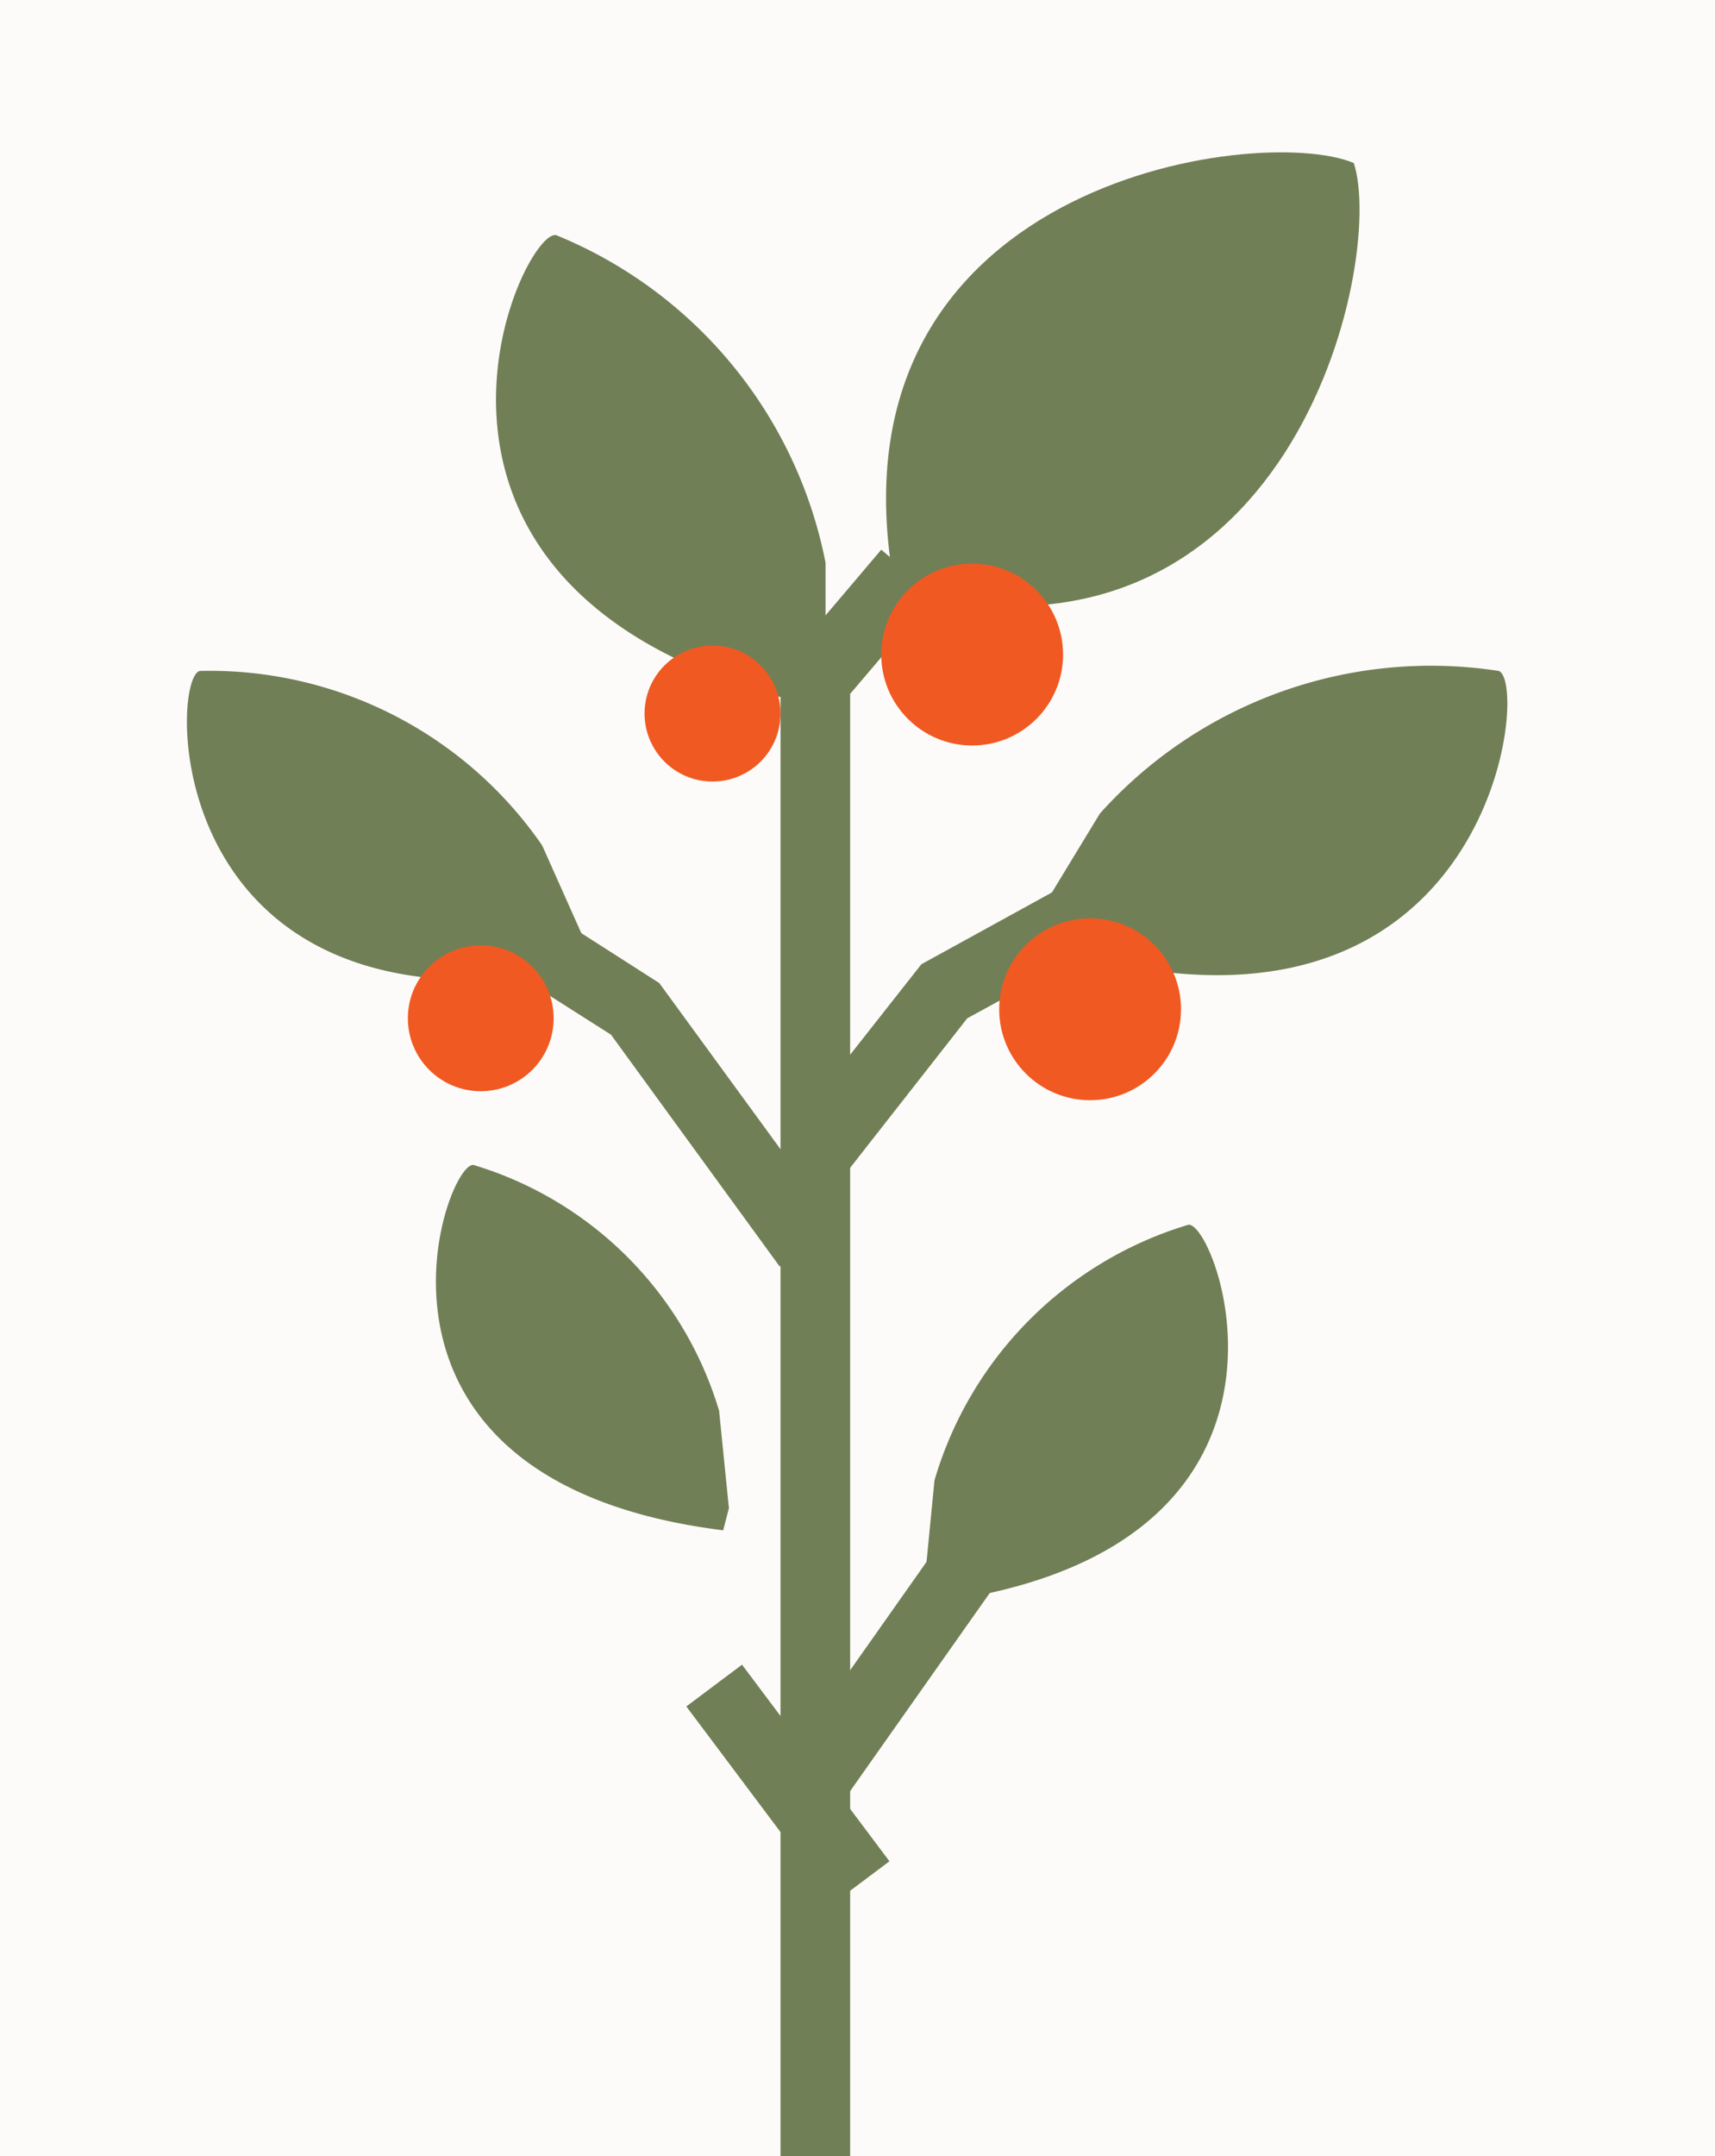 <svg id="Layer_1" data-name="Layer 1" xmlns="http://www.w3.org/2000/svg" viewBox="0 0 20.94 26.32"><defs><style>.cls-1{fill:#fcfbf9;}.cls-2{fill:#717f56;}.cls-3{fill:#f15922;}</style></defs><rect class="cls-1" width="20.94" height="26.32"/><path class="cls-2" d="M608.55,279.5s0,0,0,0h0c-1.16-.49-6.51.23-5.61,5.16l0,0h0v.05l0,0C607.78,286,608.94,280.7,608.55,279.5Z" transform="translate(-592.02 -277.51)"/><path class="cls-2" d="M602,286.13c-5.73-1.27-3.62-5.83-3.19-5.75a5.45,5.45,0,0,1,3.29,4v1.46" transform="translate(-592.02 -277.51)"/><polygon class="cls-2" points="9.52 15.46 7.46 12.63 5.84 11.6 6.3 10.88 8.05 12 10.21 14.96 9.52 15.46"/><path class="cls-2" d="M599.2,289.33c-5.23,1-5.12-3.55-4.74-3.63a4.93,4.93,0,0,1,4.18,2.13l.54,1.21" transform="translate(-592.02 -277.51)"/><path class="cls-2" d="M604.62,289c5.58,1.86,6.1-3.15,5.7-3.3a5.43,5.43,0,0,0-4.87,1.74l-.76,1.25" transform="translate(-592.02 -277.51)"/><polygon class="cls-2" points="10.29 14.37 9.62 13.84 11.25 11.77 13.96 10.28 14.37 11.03 11.81 12.43 10.29 14.37"/><polygon class="cls-2" points="10.38 26.32 9.53 26.32 9.53 8.16 10.76 6.71 11.41 7.26 10.38 8.47 10.38 26.32"/><path class="cls-2" d="M603.37,297.08c5-.62,3.52-4.66,3.16-4.62a4.61,4.61,0,0,0-3.1,3.12l-.12,1.23" transform="translate(-592.02 -277.51)"/><rect class="cls-2" x="601.27" y="297.38" width="3.33" height="0.85" transform="translate(-579.85 341.56) rotate(-54.82)"/><path class="cls-2" d="M600.85,296.19c-4.79-.6-3.4-4.49-3.05-4.46a4.47,4.47,0,0,1,3,3l.12,1.19" transform="translate(-592.02 -277.51)"/><rect class="cls-2" x="600.69" y="295.03" width="0.85" height="3" transform="matrix(0.8, -0.6, 0.6, 0.8, -649.19, 145.22)"/><circle class="cls-3" cx="11.87" cy="7.99" r="1.11"/><circle class="cls-3" cx="13.31" cy="12.32" r="1.11"/><circle class="cls-3" cx="8.7" cy="8.71" r="0.83"/><circle class="cls-3" cx="5.87" cy="12.43" r="0.89"/></svg>